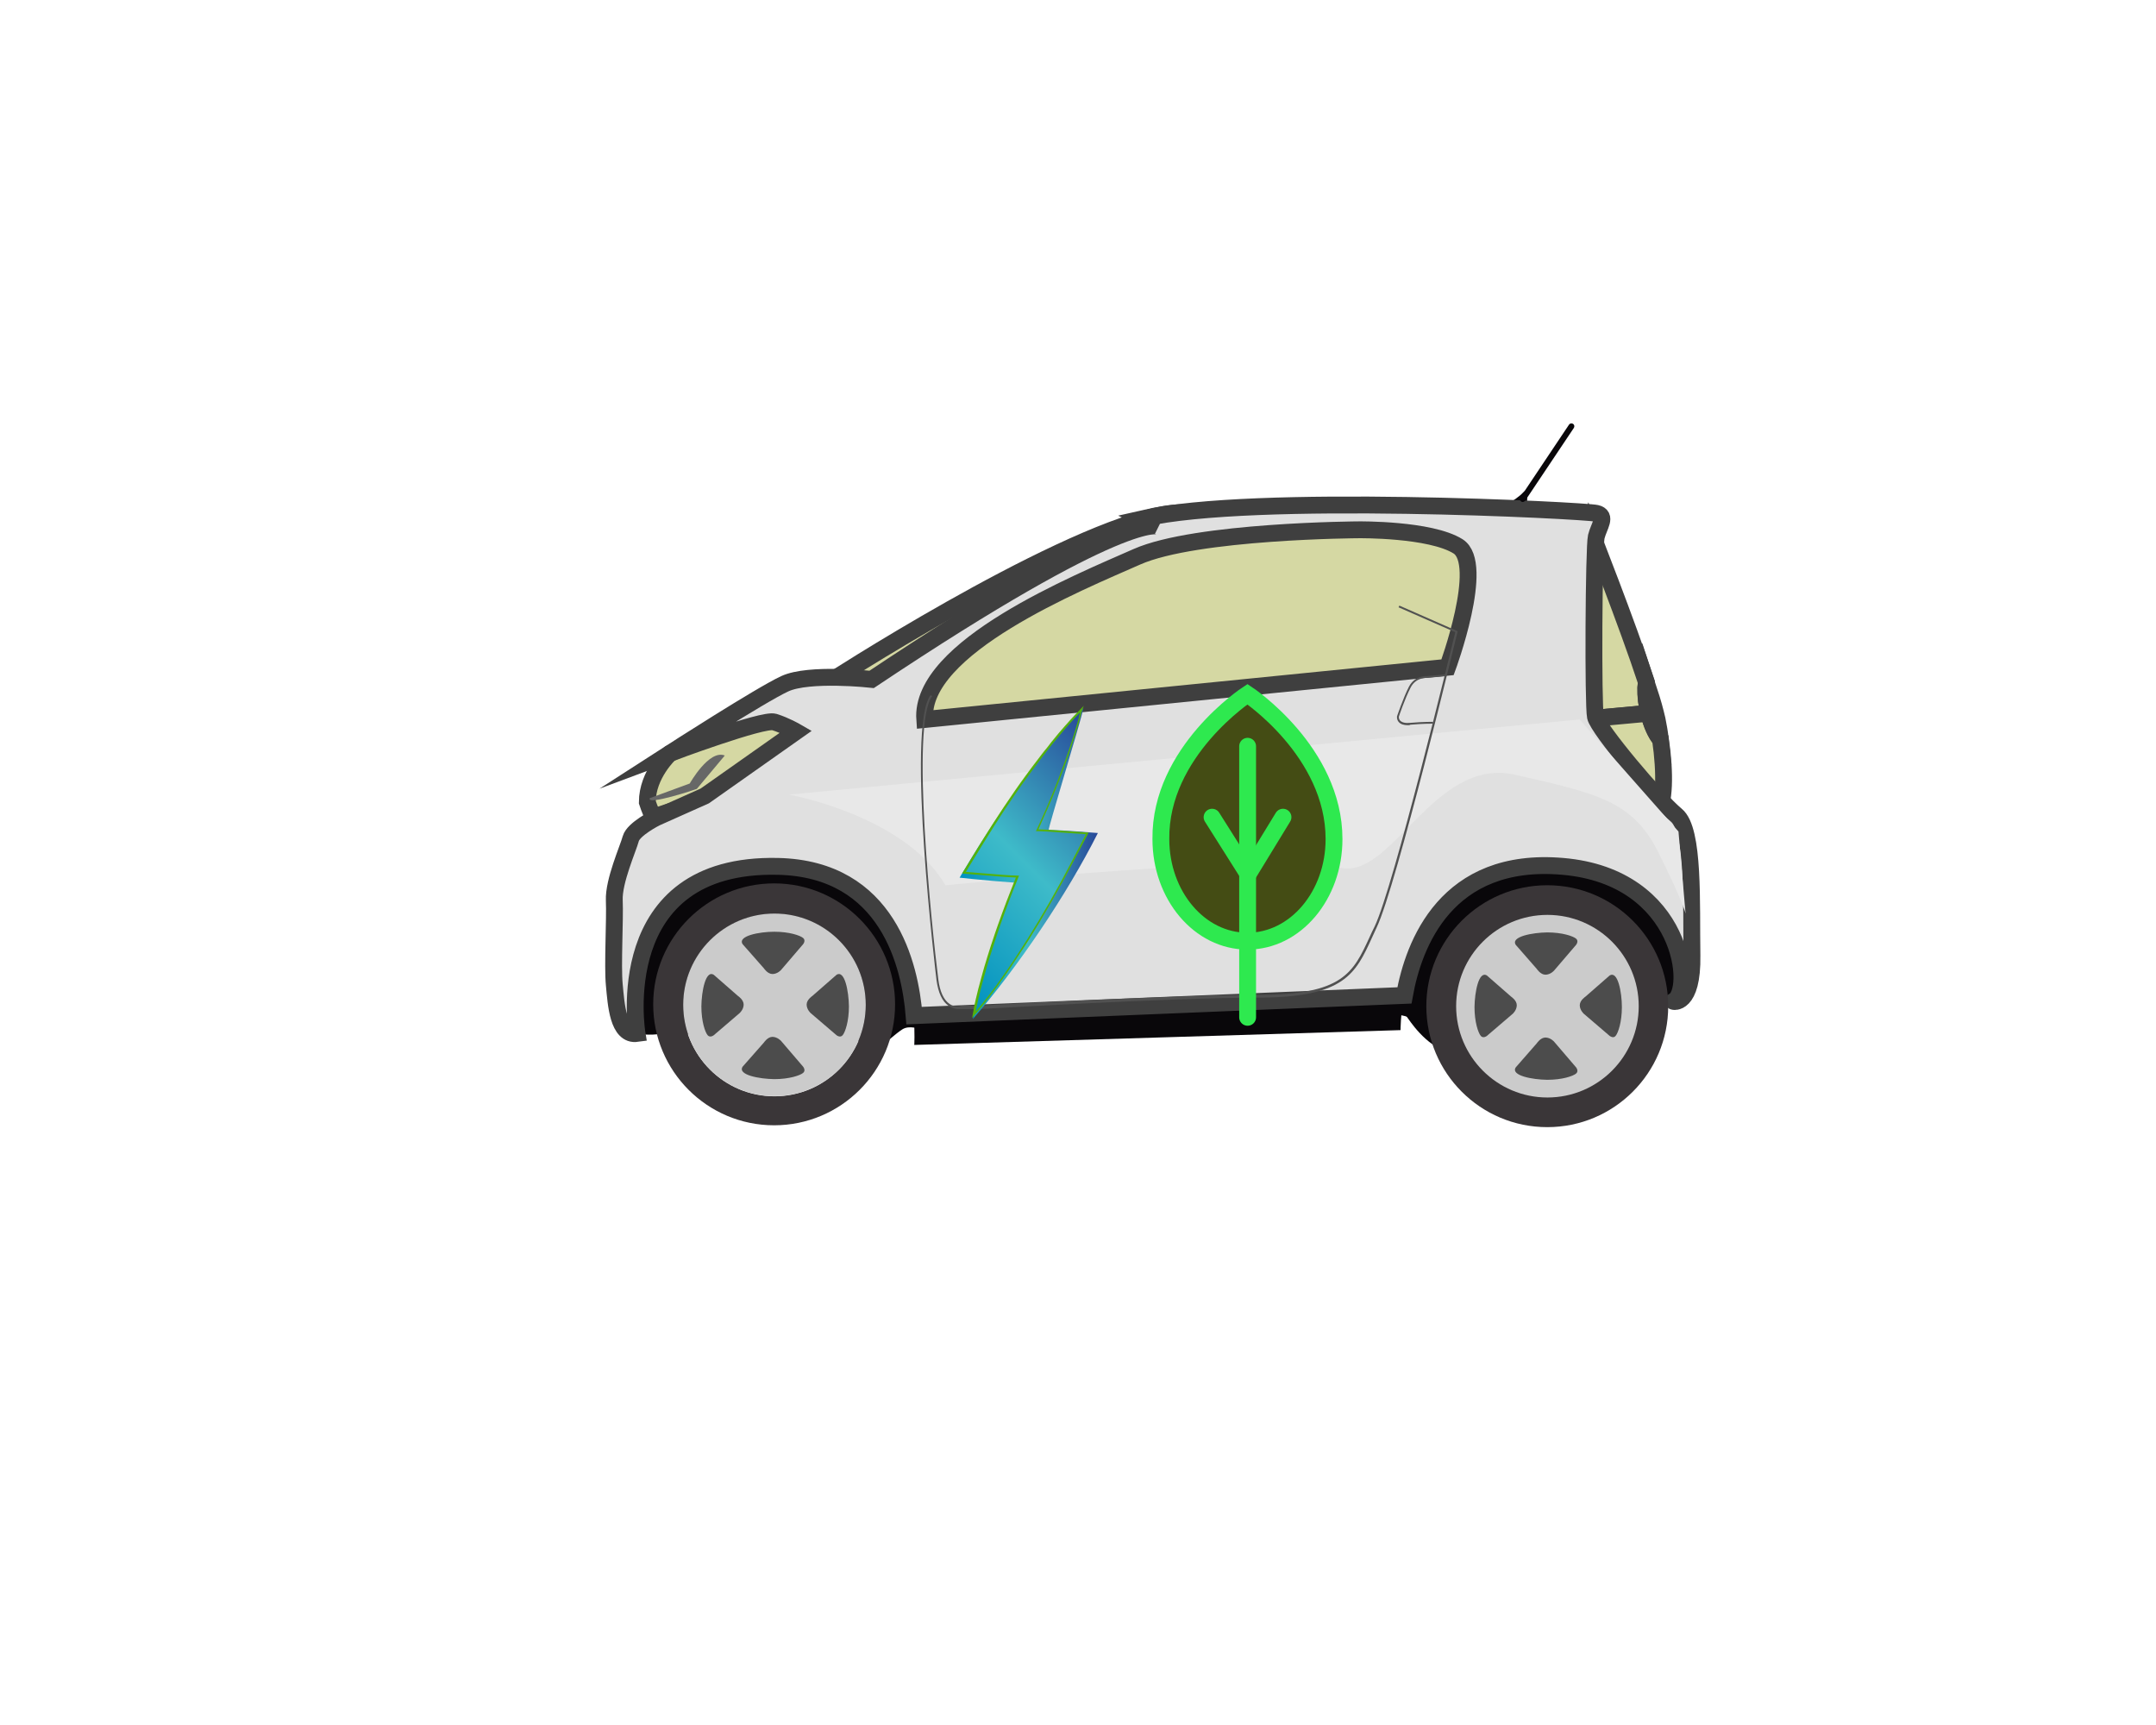 <?xml version="1.0" encoding="utf-8"?>
<!-- Generator: Adobe Illustrator 24.1.2, SVG Export Plug-In . SVG Version: 6.00 Build 0)  -->
<svg version="1.1" id="katman_1" xmlns="http://www.w3.org/2000/svg" xmlns:xlink="http://www.w3.org/1999/xlink" x="0px" y="0px"
	 viewBox="0 0 1280 1024" style="enable-background:new 0 0 1280 1024;" xml:space="preserve">
<style type="text/css">
	.st0{fill:#D5D8A3;stroke:#3F3F3F;stroke-width:10;stroke-miterlimit:10;}
	.st1{fill:#8B8B8B;stroke:#3F3F3F;stroke-width:10;stroke-miterlimit:10;}
	.st2{fill:#09070A;}
	.st3{fill:#E0E0E0;stroke:#3F3F3F;stroke-width:10;stroke-miterlimit:10;}
	.st4{fill:#3A3638;}
	.st5{fill:#CBCBCB;}
	.st6{fill:#4C4C4C;}
	.st7{fill:#E8E8E8;}
	.st8{fill:#515151;}
	.st9{fill:#676767;}
	.st10{fill:#3F3F3F;}
	.st11{fill:#444C14;stroke:#2EE94F;stroke-width:10;stroke-linecap:round;}
	.st12{fill:#444C14;stroke:#2EE94F;stroke-width:10;}
	.st13{fill:none;stroke:#2EE94F;stroke-width:10;stroke-linecap:round;}
	.st14{fill:url(#SVGID_1_);}
	.st15{fill:url(#SVGID_2_);}
	.st16{fill:#54B20B;}
</style>
<g>
	<g>
		<path class="st0" d="M978.2,420.2c-1.1-5.7-1.3-11.1-0.8-15.4c-11.6-35.3-33.3-90.2-33.3-90.2l-27.9,114.6l62.8-5.8
			C978.7,422.3,978.4,421.3,978.2,420.2z"/>
		<path class="st0" d="M916.1,429.2l-2,8.3c0,0,64.6,51.1,69.7,44.9c4.4-5.2,5-23,2-43.6c-2.7-3.2-5.3-8.7-6.9-15.4L916.1,429.2z"/>
		<path class="st1" d="M983.8,427.1c-0.3-1.2-0.6-2.6-1-4.1c-1.2-4.9-3.2-11.2-5.5-18.2c-0.5,4.3-0.3,9.7,0.8,15.4
			c0.2,1.1,0.4,2.1,0.7,3.2c1.7,6.7,4.2,12.3,6.9,15.4C985.3,435,984.6,431.1,983.8,427.1z"/>
	</g>
	<path class="st2" d="M888.4,303c0,0,11.9-6.2,15.8-10.6c4-4.4,2,8,2,12S888.4,303,888.4,303z"/>
	<path class="st2" d="M816.5,600.7c0,0,17.8,1.7,18.8,3c1,1.2,10.9,17.3,25,21c14,3.7,118.3-26.2,118.3-26.2s15.5-3.4,17.1-4.2
		c1.6-0.7,10.5-20.1,0-45.3s-44.9-60.3-87.1-48.7C866.4,512,818.8,524.1,816.5,600.7z"/>
	<path class="st2" d="M373.8,573l3.2,40.7c0,0,10.1,1.1,14.6,0c4.4-1.1,134.6,5,134.6,5s5.7-5.2,9.6-7.7c4-2.5,10.1-0.2,10.1-0.2
		l24.2-64.7l-119.3-46.9C450.9,499.2,367.9,518.2,373.8,573z"/>
	<path class="st0" d="M519,433.8L490.6,406c0,0,131.1-85.1,196.7-99.9s73.4,70.9,73.4,70.9L519,433.8z"/>
	<path class="st0" d="M449.3,422l-51.6,25.3c0,0-13.4,12.4-13.4,28.9c0,0,5.7,18.1,13.9,22.7c8.3,4.6,95.5-54.7,95.5-54.7
		S480.8,414.2,449.3,422z"/>
	<g>
		<path class="st2" d="M542.8,620.3l288.7-8.8c0,0-0.1-8.5,2.1-20.5l-291.1,12C543.2,613.4,542.8,620.3,542.8,620.3z"/>
		<path class="st3" d="M1004.5,567.1c-0.5-30.5,1.5-74.4-9.3-83.2c-10.8-8.8-46.5-51.1-48-58.4c-1.5-7.2-1-100.7,0.5-106.9
			s6.7-12.4,0-13.9c-6.7-1.6-204.5-11.9-269.1,3.1l9.3,4.6c0,0-19.6-9.8-170.4,90.9c0,0-37.2-4.1-51.6,2.6
			c-14.5,6.7-68.2,41.3-68.2,41.3s55.3-20.7,62-18.6s12.9,5.7,12.9,5.7l-54.2,38.2l-28.9,12.9c0,0-13.4,6.7-15,12.4
			c-1.5,5.7-10.3,25.3-9.8,36.7s-1.1,38.7,0,50.1c1.1,11.4,2.1,30.5,13.5,28.9c0,0-17-101.5,83.7-99.2c65.5,1.5,78.4,59,80.8,88.6
			l291.1-12c5.4-30.2,24.7-82.6,94-76.6c72.3,6.2,78,74.9,65.6,80.1C993.1,594.5,1005,597.6,1004.5,567.1z"/>
	</g>
	<path class="st0" d="M549,427.1l310.4-31c0,0,22.7-61.5,6.2-71.8c-16.5-10.3-58.9-9.8-58.9-9.8s-96.6,0.5-131.7,16
		C639.9,346,545.9,384.3,549,427.1z"/>
	<circle class="st4" cx="918.6" cy="597.3" r="71.8"/>
	<g>
		<path class="st4" d="M459.6,524.4c-39.6,0-71.8,32.1-71.8,71.8c0,39.6,32.1,71.8,71.8,71.8c39.6,0,71.8-32.1,71.8-71.8
			C531.4,556.6,499.2,524.4,459.6,524.4z M459.8,650.8c-29.9,0-54.2-24.3-54.2-54.2s24.3-54.2,54.2-54.2c30,0,54.2,24.3,54.2,54.2
			S489.7,650.8,459.8,650.8z"/>
		<path class="st5" d="M459.8,542.3c-29.9,0-54.2,24.3-54.2,54.2s24.3,54.2,54.2,54.2c30,0,54.2-24.3,54.2-54.2
			S489.7,542.3,459.8,542.3z"/>
	</g>
	<path class="st5" d="M864.5,597.3c0,29.9,24.3,54.2,54.2,54.2s54.2-24.3,54.2-54.2s-24.3-54.2-54.2-54.2S864.5,567.3,864.5,597.3z"
		/>
	<path class="st6" d="M440.9,560.5l12.6,14.3c0,0,2.2,3.4,5.1,3.4c3,0,5.1-2.4,5.1-2.4l13.1-15.3c0,0,1.8-2.2,0-3.7
		s-8.2-3.7-17.1-3.7S437.7,555.6,440.9,560.5z"/>
	<path class="st6" d="M440.9,633.2l12.6-14.3c0,0,2.2-3.4,5.1-3.4s5.1,2.4,5.1,2.4l13.1,15.3c0,0,1.8,2.2,0,3.7s-8.2,3.7-17.1,3.7
		C450.9,640.5,437.7,638.1,440.9,633.2z"/>
	<path class="st6" d="M496.6,578.7l-14.3,12.5c0,0-3.4,2.2-3.4,5.1c0,3,2.4,5.1,2.4,5.1l15.3,13.1c0,0,2.2,1.8,3.7,0
		s3.7-8.2,3.7-17.1C503.9,588.6,501.5,575.5,496.6,578.7z"/>
	<path class="st6" d="M423.8,578.7l14.3,12.5c0,0,3.4,2.2,3.4,5.1c0,3-2.4,5.1-2.4,5.1l-15.3,13.1c0,0-2.2,1.8-3.7,0
		s-3.7-8.2-3.7-17.1C416.5,588.6,418.9,575.5,423.8,578.7z"/>
	<g>
		<path class="st6" d="M899.9,560.9l12.5,14.3c0,0,2.2,3.4,5.1,3.4c3,0,5.1-2.4,5.1-2.4l13.1-15.3c0,0,1.8-2.2,0-3.7
			s-8.2-3.7-17.1-3.7C909.9,553.6,896.7,556,899.9,560.9z"/>
		<path class="st6" d="M899.9,633.6l12.5-14.3c0,0,2.2-3.4,5.1-3.4c3,0,5.1,2.4,5.1,2.4l13.1,15.3c0,0,1.8,2.2,0,3.7
			s-8.2,3.7-17.1,3.7C909.9,640.9,896.7,638.5,899.9,633.6z"/>
		<path class="st6" d="M955.6,579.1l-14.3,12.5c0,0-3.4,2.2-3.4,5.1c0,3,2.4,5.1,2.4,5.1l15.3,13.1c0,0,2.2,1.8,3.6,0
			c1.5-1.8,3.7-8.2,3.7-17.1C962.9,589.1,960.5,576,955.6,579.1z"/>
		<path class="st6" d="M882.8,579.1l14.3,12.5c0,0,3.4,2.2,3.4,5.1c0,3-2.4,5.1-2.4,5.1l-15.3,13.1c0,0-2.2,1.8-3.7,0
			s-3.7-8.2-3.7-17.1C875.5,589.1,877.9,576,882.8,579.1z"/>
	</g>
	<path class="st2" d="M904,298c-0.3,0-0.7-0.1-0.9-0.3c-0.8-0.5-1-1.6-0.5-2.4l28.9-43.2c0.5-0.8,1.6-1,2.4-0.5
		c0.8,0.5,1,1.6,0.5,2.4l-28.9,43.2C905.1,297.7,904.5,298,904,298z"/>
	<path class="st7" d="M468.4,471.7c0,0,68.8,12.3,92.9,53.8c0,0,202.5-19.8,233.5-10.7s55.9-65.9,104.6-54.9
		c48.7,11,69.9,15.6,85,45.8s16.3,36.6,16.3,36.6l-4.2-48.7l-58.7-66.5L468.4,471.7z"/>
	<path class="st8" d="M569,599c-1.4,0-3.6-0.4-5.8-1.9c-3.8-2.6-6.2-7.8-7.2-15.3c-0.2-1.5-18.2-150.4-3.5-169.2l0.9,0.7
		c-12.8,16.3-0.3,136.9,3.7,168.3c0.9,7.1,3.2,12,6.7,14.4c3.2,2.2,6.4,1.3,6.4,1.3l0.1-0.3H581c1.1,0,111.7-6.3,166.2-6.4
		c50.1-0.1,56.1-13,66-34.5c0.9-2,1.8-4,2.9-6.1c11.4-23.9,45.6-165.4,47.9-174.7l-33.7-14.8l0.5-1l34.6,15.2l-0.1,0.5
		c-0.4,1.5-36.2,150.7-48,175.4c-1,2.1-1.9,4.1-2.8,6.1c-9.7,21.2-16.2,35.4-67,35.5c-54.5,0.1-165.1,6.8-166.2,6.8h-10.6
		C570.3,599,569.7,599,569,599z"/>
	<path class="st8" d="M835.8,430.5c-2.4,0-4.2-0.6-5.3-1.8c-1.4-1.5-1.1-3.4-1.1-3.5c0.1-0.2,3.7-11,7.1-17.6
		c3.6-6.9,10.8-6.3,10.9-6.3l10.8-1l0.1,1.1l-10.9,1c-0.4,0-6.7-0.5-9.9,5.7c-3.4,6.5-7,17.2-7,17.3l0,0c0,0-0.2,1.4,0.8,2.4
		c1.1,1.1,3.1,1.6,5.9,1.3c8.2-0.7,13.5-0.6,13.6-0.6v1.1c-0.1,0-5.3-0.1-13.4,0.6C836.9,430.5,836.3,430.5,835.8,430.5z"/>
	<path class="st9" d="M385.8,473.8l23.7-8.7c0,0,11.5-20.4,20.8-16.6l-16.6,19.8C413.8,468.4,383.4,478.5,385.8,473.8z"/>
	<path class="st10" d="M385.7,480.5l3.2,4.7l15-7.5c0,0,1.4-2.2,0-2.6C402.4,474.7,385.7,480.5,385.7,480.5z"/>
</g>
<g>
	<path class="st11" d="M792,498.1c0,33.4-22.9,60.6-51.4,60.6s-51.4-27.2-51.4-60.6c-0.6-52,51.4-86,51.4-86S792,446.1,792,498.1z
		 M740.7,443v160.9"/>
	<path class="st12" d="M763,518.5"/>
	<path class="st12" d="M740.7,485.1"/>
	<line class="st13" x1="719.6" y1="485.1" x2="740.7" y2="518.5"/>
	<line class="st13" x1="741.3" y1="518.5" x2="761.7" y2="485.1"/>
</g>
<g>
	<g>
		<linearGradient id="SVGID_1_" gradientUnits="userSpaceOnUse" x1="569.7" y1="512.6" x2="651.8" y2="512.6">
			<stop  offset="0" style="stop-color:#0091BF"/>
			<stop  offset="0.492" style="stop-color:#3EBBC9"/>
			<stop  offset="1" style="stop-color:#274798"/>
		</linearGradient>
		<path class="st14" d="M643.3,420.3c-27.3,27.5-54,67.6-73.6,100.7c9.1,1,29.8,3,39.5,3.3c-10.5,25.8-26.6,53.1-31.6,80.6
			c26.9-31,55.8-73.9,74.2-110.4c-9.2-0.7-20-1.6-29.2-1.9C622,492.6,640.8,430.9,643.3,420.3z"/>
	</g>
	<g>
		
			<linearGradient id="SVGID_2_" gradientUnits="userSpaceOnUse" x1="548.933" y1="450.832" x2="671.733" y2="573.633" gradientTransform="matrix(1 0 0 -1 0 1024)">
			<stop  offset="0" style="stop-color:#0091BF"/>
			<stop  offset="0.492" style="stop-color:#3EBBC9"/>
			<stop  offset="1" style="stop-color:#274798"/>
		</linearGradient>
		<path class="st15" d="M578.6,600.3c0.8-4.6,1.9-9.2,2.9-13.1c1-3.9,2.1-8.1,3.5-12.8c1.2-4,2.5-8.3,3.9-12.6
			c0.8-2.7,1.8-5.5,2.7-8.1c0.5-1.4,1-2.9,1.5-4.3c3.2-9.3,6.8-18.8,11-29.1c-3.6-0.1-6.6-0.3-9.4-0.5l-22.4-1.8l10.9-17.8
			c4.3-7,8.6-13.8,13-20.3c4.8-7.3,9.3-13.7,13.8-19.8c2.4-3.3,4.8-6.5,7.3-9.7c1.2-1.6,2.5-3.2,3.7-4.8l1.4-1.7
			c0.8-1,1.6-2,2.4-3.1c2.8-3.5,5.4-6.5,7.9-9.4c2.4-2.7,5.2-5.9,8.4-9.1l1.5-1.5l-0.5,2c-1,4.4-2.3,8.5-3.3,11.9
			c-1.1,3.6-2.4,7.4-3.8,11.6c-0.4,1.2-0.9,2.4-1.3,3.7l-0.7,2.1c-0.7,1.9-1.4,3.8-2.1,5.7c-1.4,3.7-2.9,7.5-4.4,11.3
			c-2.8,7-5.9,14.2-9.6,22.2c-0.2,0.4-0.7,1.5-0.7,1.5c0.3,0,0.7,0,1,0c2.5,0.1,5,0.2,7.4,0.4l21.3,1.5l-9.3,17.7
			c-8.3,15.9-17,31.2-25.9,45.3c-0.8,1.3-1.7,2.6-2.5,3.9c-1.5,2.4-3,4.8-4.7,7.1c-2.3,3.5-4.6,6.8-7.4,10.9
			c-2.8,4-5.4,7.5-7.8,10.7c-2.5,3.2-5.3,6.9-8.4,10.4l-1.4,1.6L578.6,600.3z"/>
		<path class="st16" d="M641.3,422.8c-1,4-2.1,8-3.3,11.9s-2.5,7.8-3.8,11.6c-0.7,1.9-1.4,3.8-2,5.7c-0.7,1.9-1.4,3.8-2.1,5.7
			c-1.4,3.8-2.9,7.5-4.4,11.3c-3,7.5-6.2,14.8-9.6,22.1c-0.4,0.8-0.7,1.6-1.1,2.3c0.6,0,1.2,0,1.9,0c2.5,0.1,4.9,0.2,7.4,0.4
			l20.4,1.4l-8.8,16.9c-8,15.4-16.6,30.5-25.9,45.3c-2.4,3.7-4.7,7.4-7.1,11c-2.4,3.7-4.9,7.3-7.4,10.9c-2.5,3.6-5.1,7.1-7.8,10.7
			c-2.7,3.5-5.4,7-8.4,10.4c0.8-4.4,1.8-8.7,2.9-13c1.1-4.3,2.3-8.5,3.5-12.8c1.2-4.2,2.5-8.4,3.9-12.6c1.3-4.2,2.8-8.3,4.1-12.4
			c3.5-10.1,7.3-20,11.3-29.8c-3.4-0.1-6.8-0.2-10.2-0.5l-21.4-1.7l10.4-17c4.2-6.8,8.5-13.6,12.9-20.3c4.5-6.7,9-13.3,13.8-19.8
			c2.4-3.3,4.8-6.5,7.2-9.7c1.2-1.6,2.5-3.2,3.7-4.8c1.3-1.6,2.5-3.2,3.8-4.8c2.6-3.1,5.2-6.3,7.9-9.4
			C635.7,428.8,638.4,425.8,641.3,422.8 M643.4,419l-2.9,3c-3.2,3.2-6,6.4-8.4,9.1c-2.5,2.8-5.1,5.9-7.9,9.4c-0.8,1-1.6,2-2.4,3.1
			c-0.4,0.6-0.9,1.1-1.4,1.7c-1.3,1.6-2.5,3.2-3.7,4.8c-2.5,3.2-4.9,6.4-7.3,9.7c-4.5,6.1-9,12.6-13.8,19.8
			c-4.3,6.5-8.7,13.3-13,20.3l-10.4,17l-1,1.6l1.9,0.2l21.4,1.7c2.6,0.2,5.4,0.4,8.6,0.5c-4,10-7.5,19.2-10.7,28.3
			c-0.5,1.5-1,2.9-1.5,4.3c-0.9,2.7-1.8,5.4-2.7,8.1c-1.4,4.3-2.7,8.6-3.9,12.6c-1.3,4.7-2.5,8.9-3.5,12.8c-1,3.9-2.1,8.5-2.9,13.1
			l-0.8,4.2l2.8-3.2c3.1-3.5,6-7.3,8.4-10.5s5-6.7,7.8-10.7s5.2-7.4,7.4-10.9c1.6-2.4,3.1-4.8,4.7-7.1c0.8-1.3,1.6-2.6,2.5-3.9
			c8.9-14.2,17.6-29.4,25.9-45.3l8.9-16.9l0.8-1.6l-1.8-0.1l-20.4-1.4c-2.5-0.2-5-0.3-7.5-0.4h-0.1c0.1-0.2,0.2-0.5,0.3-0.7
			c3.6-8,6.8-15.2,9.6-22.2c1.5-3.8,3-7.5,4.4-11.3c0.7-1.9,1.5-3.8,2.1-5.7c0.2-0.7,0.5-1.4,0.7-2.1c0.4-1.2,0.9-2.4,1.3-3.7
			c1.5-4.2,2.7-8,3.8-11.6c1.1-3.5,2.3-7.6,3.3-12L643.4,419L643.4,419z"/>
	</g>
</g>
</svg>
